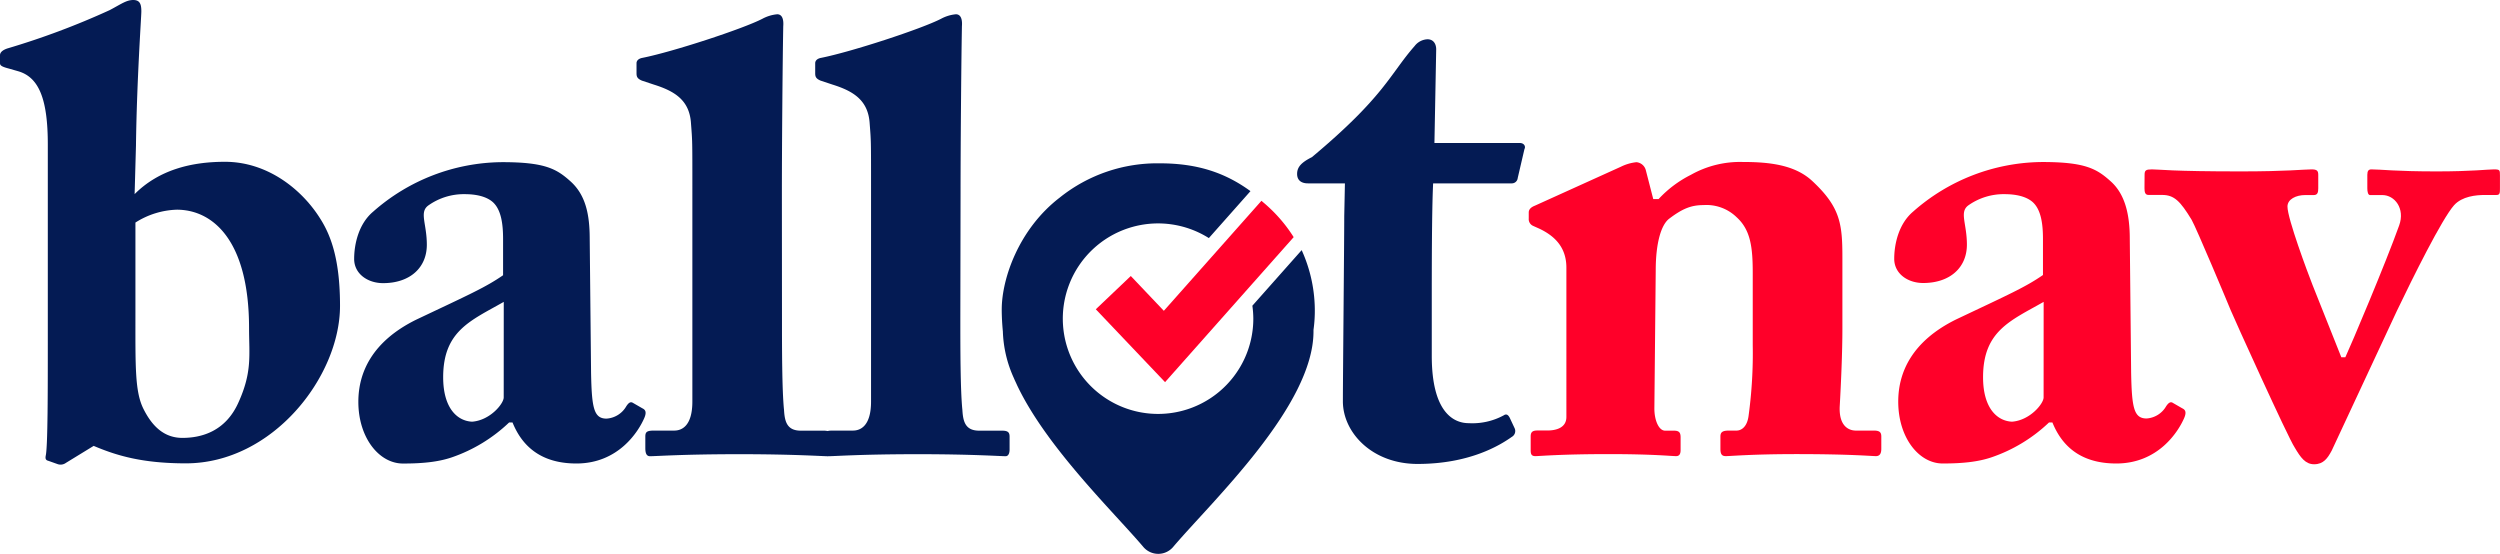 <svg xmlns="http://www.w3.org/2000/svg" viewBox="0 0 553.79 122.7"><defs><style>.cls-1{fill:#041b54;}.cls-2{fill:#ff0029;}</style></defs><g id="Layer_2" data-name="Layer 2"><g id="Layer_1-2" data-name="Layer 1"><path class="cls-1" d="M291.25,69.27a32.38,32.38,0,0,0-2.91-13.86L277.42,67.72a21.73,21.73,0,0,1,.21,2.81,21.1,21.1,0,1,1-9.85-17.79L277,42.34h0c-5.6-4.08-11.76-6.16-20.06-6.16a34.54,34.54,0,0,0-22.22,7.61c-9.09,7-12.82,18-12.82,24.75,0,1.68.1,3.3.25,4.88v0a26.86,26.86,0,0,0,2.44,10.34c.22.53.46,1,.71,1.57,6.46,13.65,21.19,27.88,27.88,35.72a4.33,4.33,0,0,0,6.78,0c8.68-10.18,31-31.18,31-47.63,0-.12,0-.23,0-.34A30.51,30.51,0,0,0,291.25,69.27Z"/><path class="cls-1" d="M14.61,102.53a2,2,0,0,1-1.79.3l-2.08-.74c-.6-.15-.75-.45-.6-1.2.45-2.08.45-14.46.45-25.64V32c0-10-1.94-14.88-6.56-16.22l-2.09-.6C.3,14.76,0,14.46,0,14V12.23c0-.45.3-1.05,1.64-1.5A171,171,0,0,0,24.3,2.24C26.84.9,28,0,29.52,0s1.79,1,1.79,2.54c0,1.19-1,15.09-1.19,29.7L29.82,43c5.37-5.37,12.53-7.16,20-7.16,9.69,0,17.3,6.41,21.17,12.68,2.54,4,4.33,9.54,4.33,19.23,0,15.66-14.91,34.89-34.15,34.89-9.84,0-15.5-1.79-20.42-3.87ZM30,68.84c0,12.37-.15,17.89,1.79,21.76S36.38,97,40.41,97c4.32,0,9.54-1.5,12.37-7.76,3.13-6.86,2.39-10.58,2.39-16.55,0-19.68-8.2-26.24-16-26.24A18,18,0,0,0,30,49.3Z"/><path class="cls-1" d="M111.44,53c0-3-.3-6.41-2.24-8.2-1.49-1.34-3.87-1.79-6.26-1.79A13.55,13.55,0,0,0,95,45.43c-2.24,1.49-.45,4-.45,8.79,0,5.07-3.73,8.5-9.69,8.5-3.43,0-6.41-2.08-6.41-5.36s1-7.76,4.17-10.44a43.61,43.61,0,0,1,28.63-11c9.54,0,12.08,1.5,15.21,4.33,3.28,3,4.17,7.3,4.17,12.67l.3,29.67c.15,7.76.6,10.14,3.43,10.14A5.44,5.44,0,0,0,138.73,90c.59-.9,1-1.05,1.49-.75l2.08,1.2c.6.29,1,.74.45,2.08-1.34,3.14-5.81,10.14-15.06,10.14-5.81,0-11.33-2.09-14.16-9.09h-.75A34.71,34.71,0,0,1,100,101.34c-3,1-6.41,1.34-10.74,1.34C84,102.68,79.38,97,79.38,89c0-6.56,3.13-13.41,12.82-18.19,11.63-5.51,15.36-7.15,19.24-9.84Zm.15,13.87c-7.31,4.17-13.42,6.41-13.42,16.7,0,6.86,3.13,9.69,6.41,9.84,4-.3,7-4,7-5.37Z"/><path class="cls-1" d="M173.22,70.77c0,6,0,15.66.45,20,.15,2.54.6,4.63,3.73,4.63h5.07c1.34,0,1.64.44,1.64,1.34v2.83c0,.9-.3,1.49-.9,1.49-1,0-7.6-.45-19.38-.45-12.53,0-18.49.45-19.83.45-.75,0-1.05-.59-1.05-1.79V96.72c0-1,.3-1.34,1.94-1.34h4.48c1.64,0,4-1,4-6.42V41.55c0-10.59,0-10.27-.3-14.15-.29-5.07-3.43-7.16-8.2-8.65l-2.68-.89c-1.05-.45-1.19-.9-1.19-1.64V14c0-.44.29-1,1.34-1.19,6.71-1.34,22.21-6.41,26.54-8.65a8.64,8.64,0,0,1,3.28-1c.89,0,1.49.74,1.34,2.68-.15,8.2-.3,26.82-.3,37.11Z"/><path class="cls-1" d="M212.73,70.77c0,6,0,15.66.45,20,.15,2.54.6,4.63,3.73,4.63H222c1.34,0,1.64.44,1.64,1.34v2.83c0,.9-.3,1.49-.9,1.49-1,0-7.6-.45-19.38-.45-12.53,0-18.49.45-19.83.45-.75,0-1-.59-1-1.79V96.72c0-1,.3-1.34,1.94-1.34h4.48c1.64,0,4-1,4-6.42V41.55c0-10.59,0-10.27-.3-14.15-.3-5.07-3.43-7.16-8.2-8.65l-2.68-.89c-1.05-.45-1.19-.9-1.19-1.64V14c0-.44.29-1,1.34-1.19,6.71-1.34,22.21-6.41,26.54-8.65a8.64,8.64,0,0,1,3.28-1c.89,0,1.49.74,1.34,2.68-.15,8.2-.3,26.82-.3,37.11Z"/><path class="cls-1" d="M317.16,78.83c0,12.22,4.62,14.91,8.2,14.91A14.56,14.56,0,0,0,333.11,92c.45-.3.9-.3,1.34.59l1.05,2.24a1.48,1.48,0,0,1-.6,1.94c-2.53,1.79-9.25,6-20.88,6-10.13,0-16.55-7-16.55-13.86,0-5.22.3-35.33.3-41l.15-7.29h-8.2c-1.34,0-2.39-.59-2.39-2.09s.9-2.53,3.28-3.72c16.15-13.5,17.24-18.35,22.76-24.62a3.78,3.78,0,0,1,2.83-1.49c1.35,0,1.94,1.05,1.94,2.24l-.39,20.74h18.94c.89,0,1.34.74,1,1.34l-1.49,6.41a1.31,1.31,0,0,1-1.34,1.19H317.46c-.3,6.12-.3,19.66-.3,26.52Z"/><path class="cls-2" d="M366.22,44.09h1.19a25,25,0,0,1,7.16-5.37,22.16,22.16,0,0,1,11.48-2.84c5.81,0,11.48.6,15.36,4.18,6.26,5.81,6.71,9.54,6.71,17v15.8c0,5.07-.3,12.08-.6,17.3-.15,4.47,2.24,5.22,3.58,5.22h4c1.34,0,1.64.44,1.64,1.34V99.4c0,1-.3,1.64-1.2,1.64s-5.66-.45-17.59-.45c-9.84,0-14.61.45-15.66.45-.89,0-1.19-.45-1.19-1.64V96.72c0-1,.45-1.34,1.94-1.34h1.64c1,0,2.38-.75,2.68-3.43a102.32,102.32,0,0,0,.9-15.51V60.49c0-5.67-.45-9.55-3.58-12.38a9.58,9.58,0,0,0-7.31-2.68c-2.68,0-4.62.74-7.6,3-1.79,1.34-3,5.37-3,11.48l-.3,30.57c0,2.68,1,4.92,2.38,4.92h1.94c1.19,0,1.49.44,1.49,1.49V99.7c0,.89-.3,1.34-1,1.34-1.05,0-5.07-.45-14.91-.45-10.59,0-15.36.45-16.25.45s-1.05-.45-1.05-1.34v-3c0-.9.3-1.34,1.49-1.34h2.24c1.64,0,4.18-.45,4.18-3V59.29c0-4.47-2.54-7-6-8.64l-1.34-.6a1.63,1.63,0,0,1-1-1.64V47.07c0-.75.59-1.2,1.34-1.5l19.08-8.64a10.11,10.11,0,0,1,3.43-1,2.36,2.36,0,0,1,2.09,1.79Z"/><path class="cls-2" d="M452.55,53c0-3-.3-6.41-2.24-8.2-1.49-1.34-3.88-1.79-6.26-1.79a13.55,13.55,0,0,0-7.9,2.39c-2.24,1.49-.45,4-.45,8.79,0,5.07-3.73,8.5-9.69,8.5-3.43,0-6.41-2.08-6.41-5.36s1-7.76,4.17-10.44a43.61,43.61,0,0,1,28.63-11c9.54,0,12.08,1.5,15.21,4.33s4.17,7.3,4.17,12.67l.3,29.67c.15,7.76.6,10.14,3.43,10.14A5.41,5.41,0,0,0,479.83,90c.6-.9,1.05-1.05,1.5-.75l2.08,1.2c.6.29,1,.74.45,2.08-1.34,3.14-5.81,10.14-15.06,10.14-5.82,0-11.33-2.09-14.16-9.09h-.75a34.71,34.71,0,0,1-12.82,7.75c-3,1-6.41,1.34-10.74,1.34-5.22,0-9.84-5.66-9.84-13.72,0-6.56,3.13-13.41,12.82-18.19,11.63-5.51,15.36-7.15,19.24-9.84Zm.15,13.87c-7.31,4.17-13.42,6.41-13.42,16.7,0,6.86,3.13,9.69,6.41,9.84,4-.3,7-4,7-5.37Z"/><path class="cls-2" d="M475.06,38.72c0-1,.3-1.2,1.64-1.2,1.64,0,4.17.45,19.68.45,10.14,0,14-.45,15.66-.45,1.19,0,1.49.3,1.49,1.2v3c0,.89-.15,1.49-1,1.49h-1.94c-1.94,0-3.88.9-3.88,2.54,0,2.68,4.47,14.61,5.52,17.29l6.41,16.1h.89c1.19-2.53,9-21,11.93-29.22,1.34-3.73-1-6.71-3.73-6.71H525c-.45,0-.6-.74-.6-1.49v-3c0-.9.3-1.2.9-1.2,2.09,0,5.37.45,14.46.45,7.75,0,11.33-.45,12.67-.45s1.35.15,1.35,1.35V41.7c0,1,0,1.49-.75,1.49h-2.53c-2.09,0-5.07.3-6.86,2.24-2.69,3-9.25,16.25-12.68,23.41l-14.46,31c-.89,1.64-1.79,3-3.88,3-1.94,0-3-1.49-4.32-3.73-1.49-2.23-13.57-28.92-14.17-30.41s-7.6-18.19-8.64-20c-2.54-4.18-3.88-5.52-6.56-5.52h-3c-.74,0-.89-.6-.89-1.49Z"/><path class="cls-2" d="M250.49,61.14l-7.75,7.37,15.34,16.14,28.49-32.12a32.8,32.8,0,0,0-5.84-6.92c-.43-.4-.87-.75-1.3-1.13L257.81,68.85Z"/></g></g></svg>